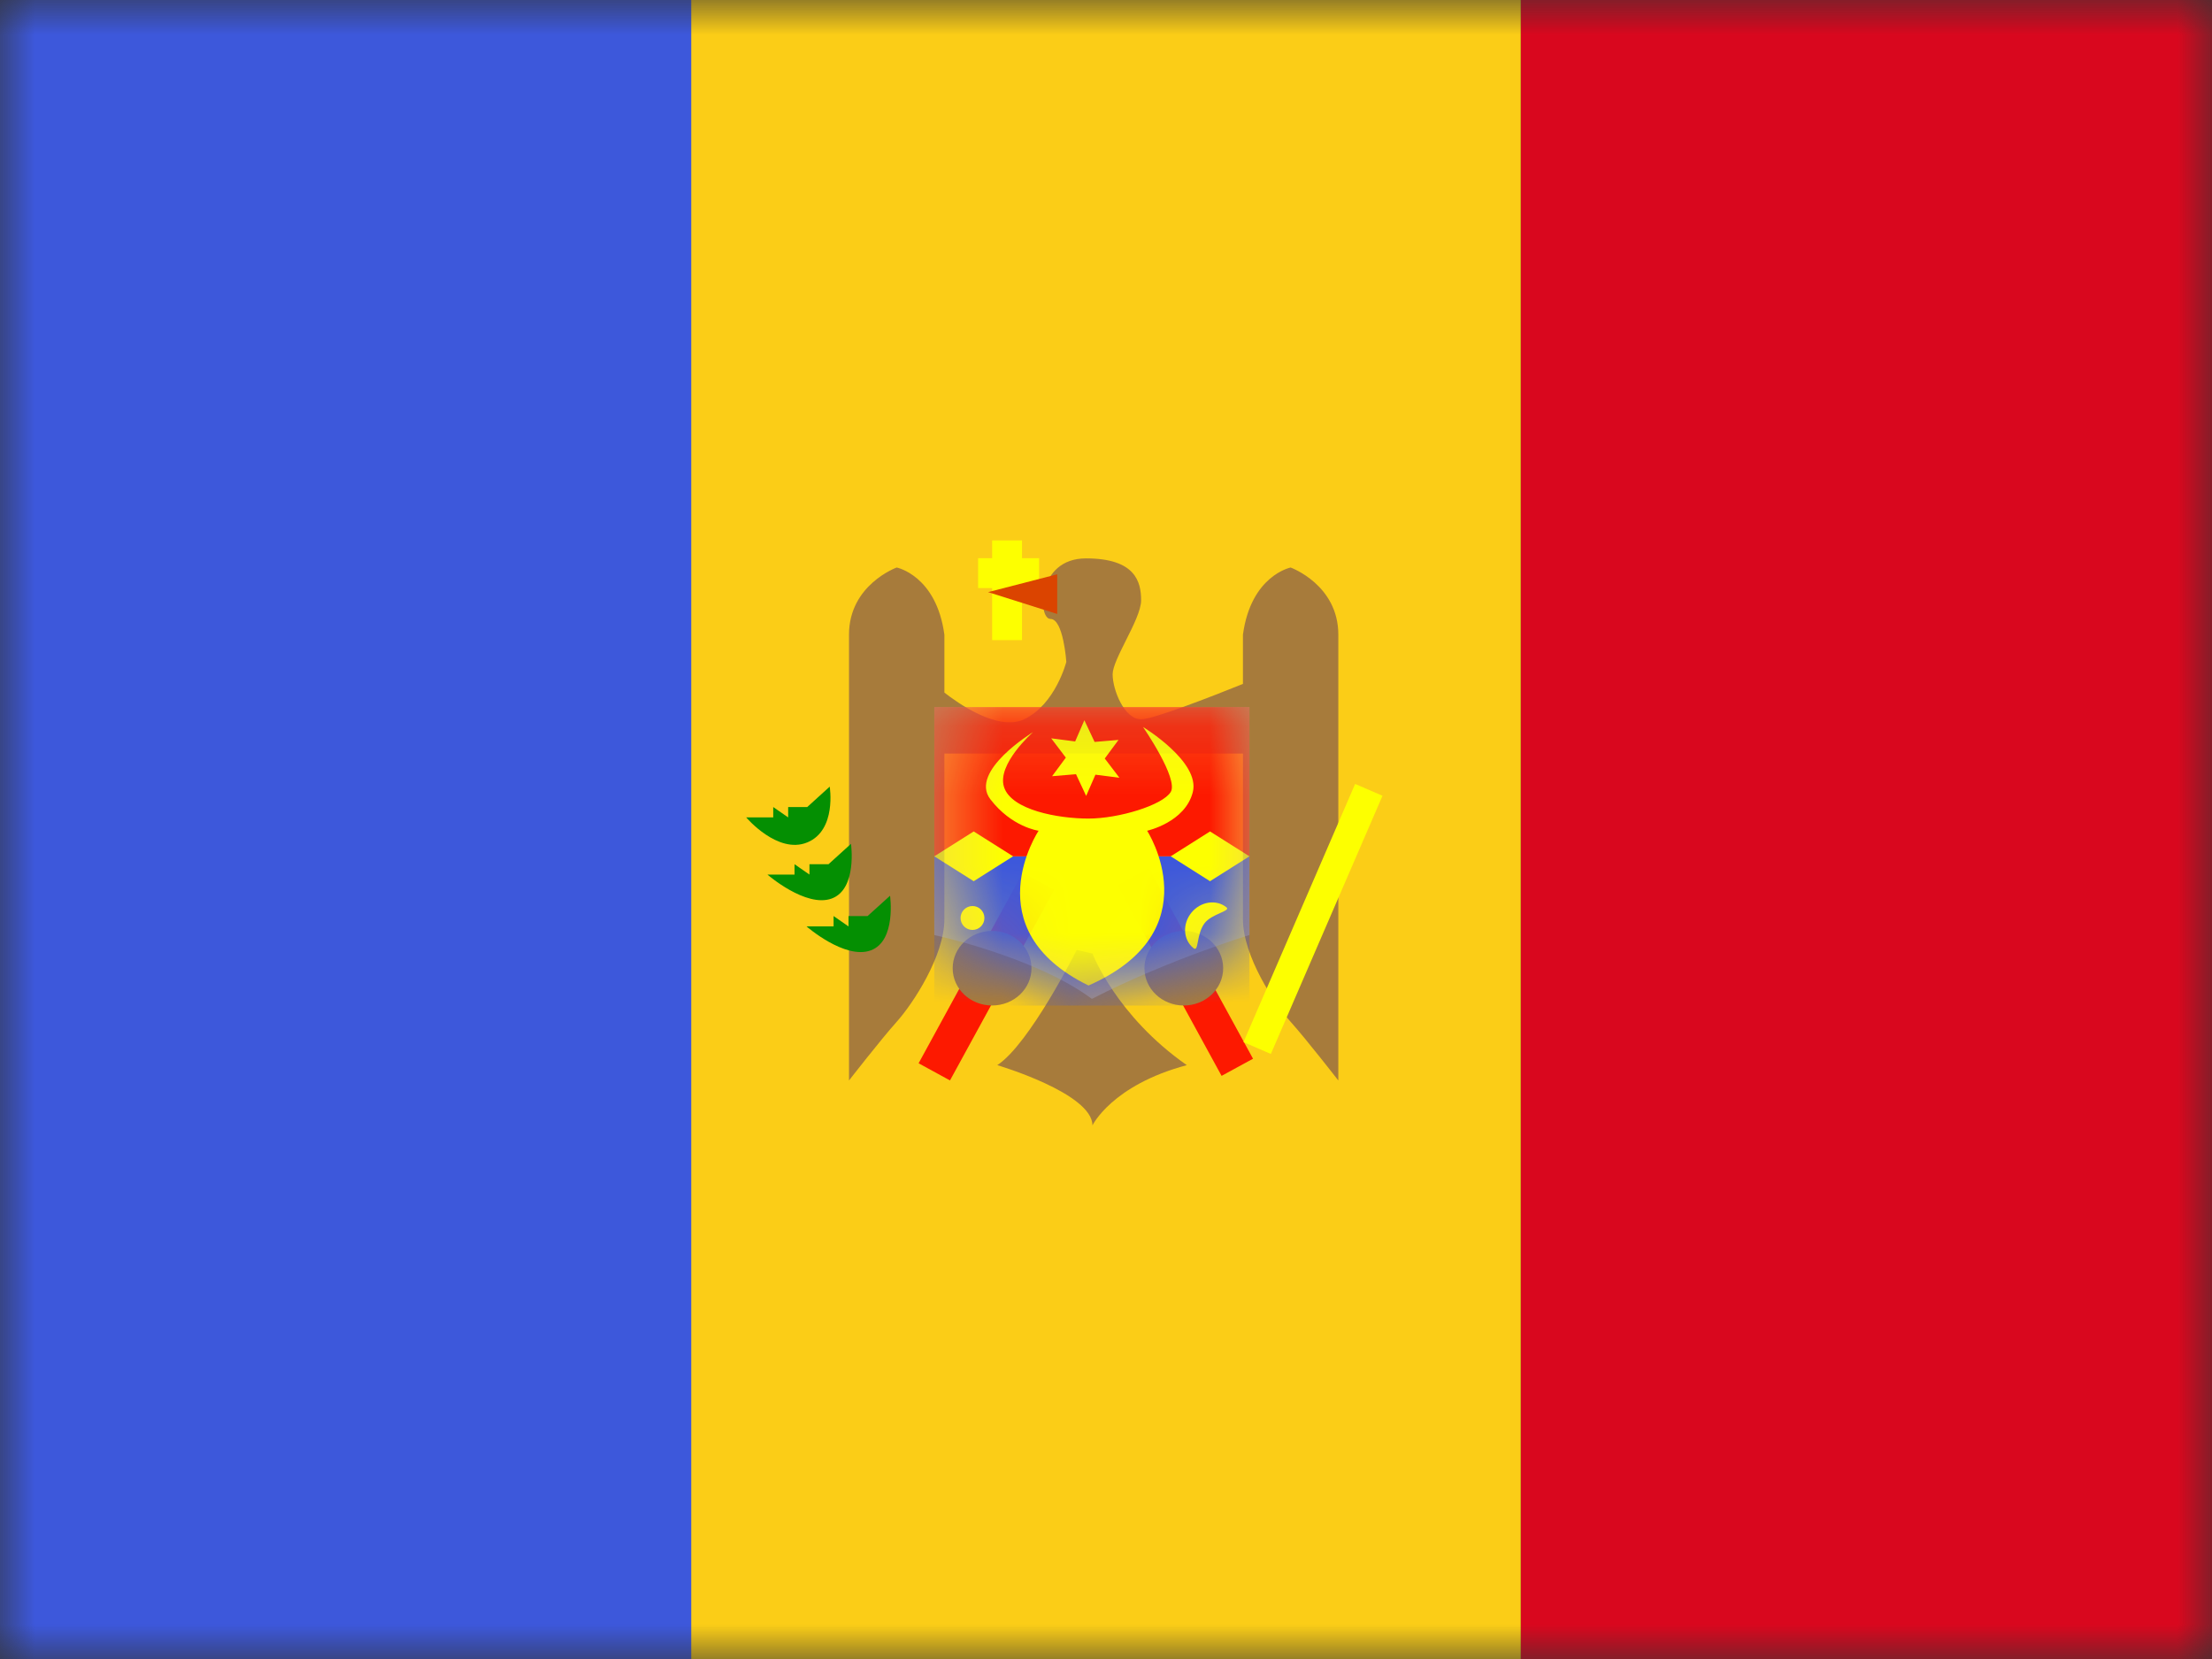 <svg width="32" height="24" viewBox="0 0 32 24" fill="none" xmlns="http://www.w3.org/2000/svg">
<rect x="0" y="0" width="32" height="24" fill="#333333" stroke="none"/>
<mask id="mask0_1957_20287" style="mask-type:luminance" maskUnits="userSpaceOnUse" x="0" y="0" width="32" height="24">
<rect width="32" height="24" fill="white"/>
</mask>
<g mask="url(#mask0_1957_20287)">
<path fill-rule="evenodd" clip-rule="evenodd" d="M22 0H32V24H22V0Z" fill="#D9071E"/>
<path fill-rule="evenodd" clip-rule="evenodd" d="M0 0H12V24H0V0Z" fill="#3D58DB"/>
<path fill-rule="evenodd" clip-rule="evenodd" d="M10 0H22V24H10V0Z" fill="#FBCD17"/>
<path fill-rule="evenodd" clip-rule="evenodd" d="M18.127 15.316L17.672 15.564L16.165 12.806L16.619 12.557L18.127 15.316ZM13.289 15.382L13.743 15.63L15.251 12.872L14.796 12.623L13.289 15.382Z" fill="#FD1900"/>
<path fill-rule="evenodd" clip-rule="evenodd" d="M13.662 10.901V13.297C13.662 13.83 13.204 14.524 12.972 14.782C12.741 15.04 12.282 15.631 12.282 15.631V9.182C12.282 8.459 12.972 8.21 12.972 8.21C12.972 8.21 13.546 8.324 13.662 9.182V10.019C13.839 10.158 14.432 10.587 14.815 10.406C15.269 10.191 15.426 9.575 15.426 9.575C15.426 9.575 15.384 8.954 15.197 8.954C15.011 8.954 14.996 8.078 15.71 8.078C16.424 8.078 16.508 8.415 16.508 8.684C16.508 8.826 16.395 9.052 16.287 9.267L16.287 9.267C16.189 9.463 16.096 9.649 16.096 9.755C16.096 9.977 16.263 10.406 16.508 10.406C16.679 10.406 17.504 10.086 17.981 9.894V9.182C18.097 8.324 18.671 8.21 18.671 8.21C18.671 8.21 19.361 8.459 19.361 9.182V15.631C19.361 15.631 18.902 15.04 18.671 14.782C18.439 14.524 17.981 13.83 17.981 13.297V10.901H13.662ZM14.427 15.409C14.894 15.105 15.577 13.742 15.577 13.742L15.804 13.795C15.804 13.795 16.15 14.698 17.169 15.409C16.083 15.699 15.804 16.281 15.804 16.281C15.804 15.815 14.427 15.409 14.427 15.409ZM14.352 14.546C14.667 14.546 14.922 14.305 14.922 14.007C14.922 13.709 14.667 13.467 14.352 13.467C14.037 13.467 13.782 13.709 13.782 14.007C13.782 14.305 14.037 14.546 14.352 14.546ZM17.695 14.007C17.695 14.305 17.44 14.546 17.125 14.546C16.811 14.546 16.556 14.305 16.556 14.007C16.556 13.709 16.811 13.467 17.125 13.467C17.44 13.467 17.695 13.709 17.695 14.007Z" fill="#A77B3B"/>
<path d="M19.604 11.341L20 11.512L18.385 15.247L17.989 15.076L19.604 11.341Z" fill="#FDFF00"/>
<path opacity="0.3" fill-rule="evenodd" clip-rule="evenodd" d="M13.516 10.229H18.075V13.527C18.075 13.527 16.915 13.877 15.796 14.45C14.969 13.837 13.516 13.527 13.516 13.527V10.229Z" fill="#E1E5E8"/>
<mask id="mask1_1957_20287" style="mask-type:luminance" maskUnits="userSpaceOnUse" x="13" y="10" width="6" height="5">
<path fill-rule="evenodd" clip-rule="evenodd" d="M13.516 10.229H18.075V13.527C18.075 13.527 16.915 13.877 15.796 14.45C14.969 13.837 13.516 13.527 13.516 13.527V10.229Z" fill="white"/>
</mask>
<g mask="url(#mask1_1957_20287)">
<rect x="13.516" y="12.388" width="4.559" height="2.159" fill="#3D58DB"/>
<rect x="13.516" y="10.229" width="4.559" height="2.159" fill="#FD1900"/>
<path fill-rule="evenodd" clip-rule="evenodd" d="M15.566 11.2L15.22 11.229L15.419 10.96L15.207 10.681L15.554 10.726L15.687 10.419L15.835 10.733L16.181 10.704L15.982 10.973L16.194 11.251L15.847 11.207L15.713 11.514L15.566 11.2Z" fill="#FDFF00"/>
<path fill-rule="evenodd" clip-rule="evenodd" d="M14.945 10.591C14.945 10.591 14.017 11.156 14.326 11.561C14.636 11.967 15.025 12.018 15.025 12.018C15.025 12.018 14.076 13.443 15.747 14.257C17.536 13.471 16.595 12.018 16.595 12.018C16.595 12.018 17.146 11.897 17.256 11.458C17.366 11.02 16.536 10.517 16.536 10.517C16.536 10.517 17.054 11.268 16.936 11.458C16.818 11.649 16.184 11.842 15.747 11.842C15.309 11.842 14.634 11.72 14.525 11.387C14.416 11.055 14.945 10.591 14.945 10.591Z" fill="#FDFF00"/>
<path fill-rule="evenodd" clip-rule="evenodd" d="M14.086 12.028L14.656 12.388L14.086 12.748L13.516 12.388L14.086 12.028Z" fill="#FDFF00"/>
<path fill-rule="evenodd" clip-rule="evenodd" d="M17.505 12.028L18.075 12.388L17.505 12.748L16.936 12.388L17.505 12.028Z" fill="#FDFF00"/>
<path fill-rule="evenodd" clip-rule="evenodd" d="M14.069 13.453C14.164 13.453 14.241 13.376 14.241 13.28C14.241 13.185 14.164 13.107 14.069 13.107C13.973 13.107 13.896 13.185 13.896 13.28C13.896 13.376 13.973 13.453 14.069 13.453Z" fill="#FDFF00"/>
<path fill-rule="evenodd" clip-rule="evenodd" d="M17.743 13.126C17.595 13.006 17.367 13.041 17.235 13.204C17.103 13.367 17.116 13.596 17.265 13.716C17.345 13.782 17.303 13.522 17.425 13.357C17.528 13.219 17.811 13.181 17.743 13.126Z" fill="#FDFF00"/>
</g>
<path fill-rule="evenodd" clip-rule="evenodd" d="M10.795 11.825C10.795 11.825 11.25 12.363 11.678 12.187C12.107 12.011 12.003 11.38 12.003 11.38L11.678 11.675H11.402V11.825L11.186 11.675V11.825H10.795ZM11.102 12.652C11.102 12.652 11.657 13.135 12.031 12.999C12.405 12.862 12.311 12.207 12.311 12.207L11.986 12.502H11.71V12.652L11.494 12.502V12.652H11.102ZM12.596 13.749C12.223 13.886 11.668 13.402 11.668 13.402H12.059V13.252L12.275 13.402V13.252H12.551L12.876 12.958C12.876 12.958 12.97 13.613 12.596 13.749Z" fill="#048F02"/>
<path fill-rule="evenodd" clip-rule="evenodd" d="M14.785 7.818H14.353V8.075H14.15V8.507H14.353V9.26H14.785V8.507H15.032V8.075H14.785V7.818Z" fill="#FDFF00"/>
<path fill-rule="evenodd" clip-rule="evenodd" d="M15.294 8.308L14.294 8.566L15.294 8.882V8.308Z" fill="#DB4400"/>
</g>
</svg>
